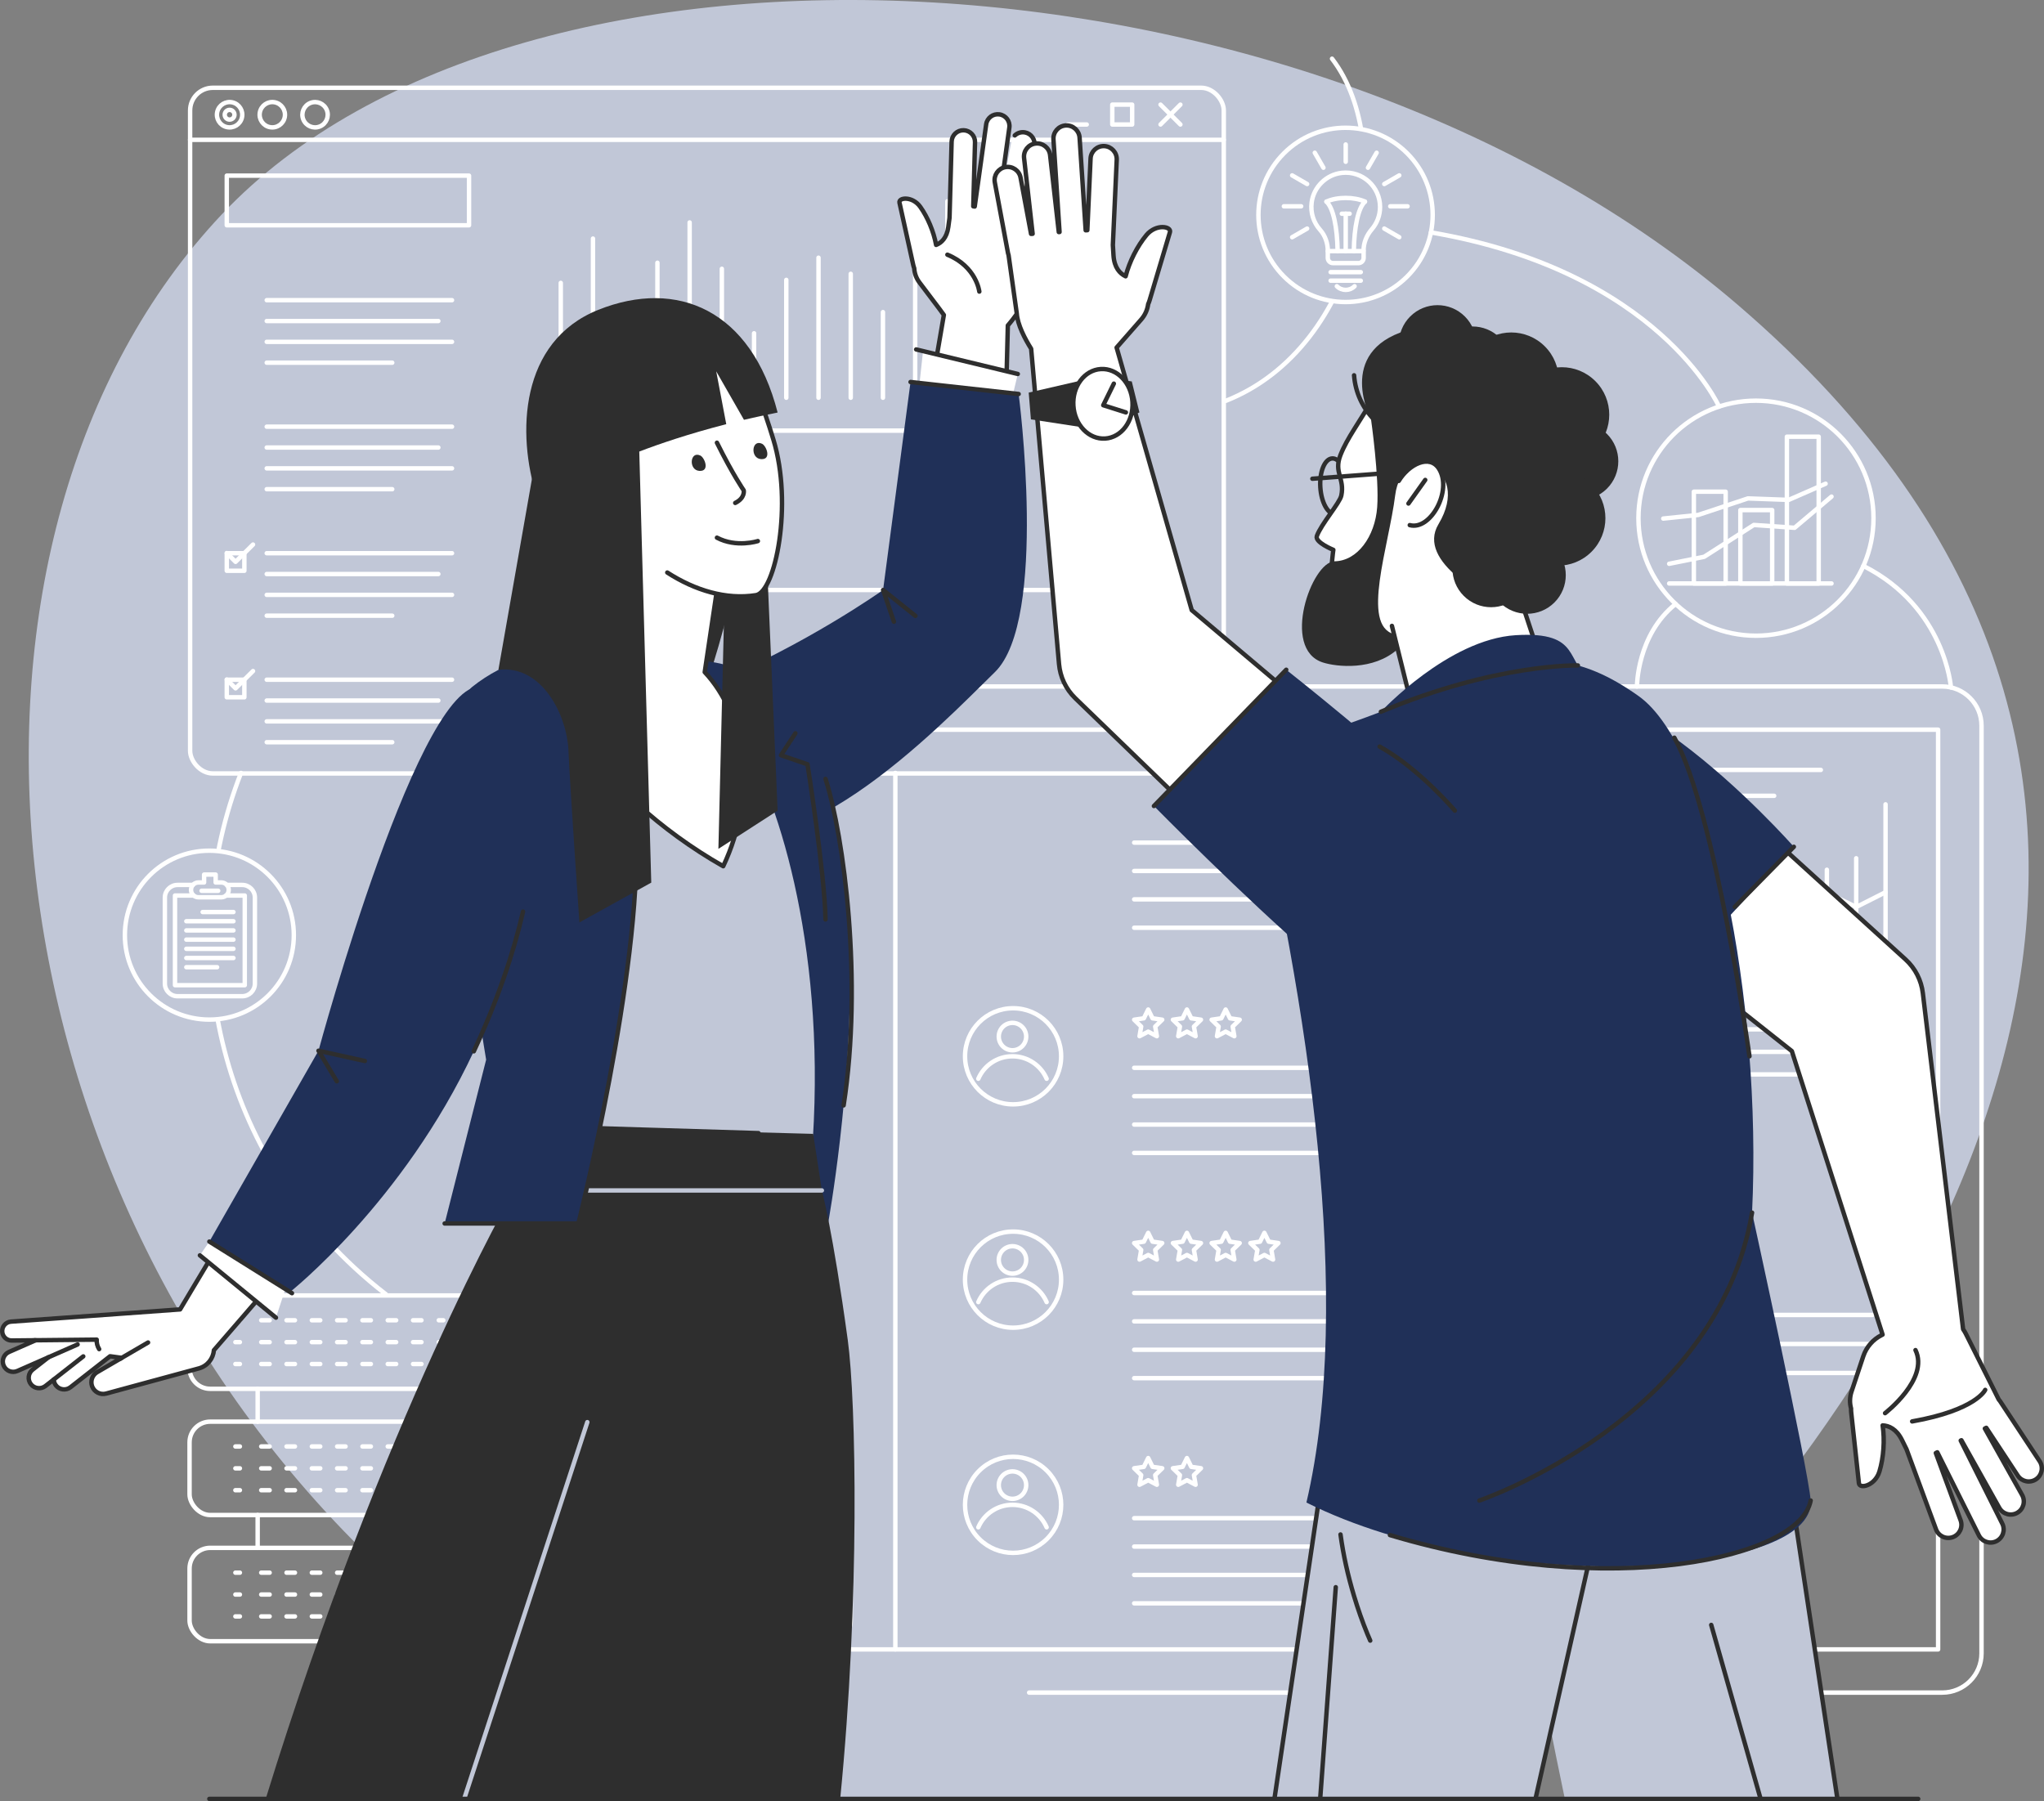 <?xml version="1.0" encoding="UTF-8"?><svg id="Layer_2" xmlns="http://www.w3.org/2000/svg" viewBox="0 0 4622.76 4073.81"><rect x="0" y="0" width="4622.76" height="4073.81" fill="#808080" stroke="none"/><defs><style>.cls-1,.cls-2{fill:#fff;}.cls-3{fill:#e17847;}.cls-4,.cls-5,.cls-6,.cls-2,.cls-7,.cls-8{stroke-linecap:round;stroke-linejoin:round;stroke-width:10px;}.cls-4,.cls-5,.cls-6,.cls-7{fill:none;}.cls-4,.cls-2{stroke:#2e2e2e;}.cls-5,.cls-7,.cls-8{stroke:#fff;}.cls-9,.cls-8{fill:#c1c7d7;}.cls-6{stroke:#c1c7d7;}.cls-10{fill:#203058;}.cls-11{fill:#2e2e2e;}.cls-7{stroke-dasharray:0 0 19.08 38.15;}</style></defs><g id="Layer_1-2"><path class="cls-9" d="m3236.16,4068.81c182.01-84.75,347.44-202.22,488.29-351.47,681.65-722.32,1440.65-1968.14,205.5-3028.04C2964.32-139.31,1183.26-237.39,501.61,484.93-180.03,1207.25-65.6,2671.03,859.81,3544.34c250.72,236.6,525.82,410.72,807.24,524.48h1569.11Z"/><g><path class="cls-5" d="m3012.55,132.76c152.08,198.13,67.04,652.98-240.57,773.99"/><path class="cls-5" d="m872.99,2927.64c-24.74-19.07-48.83-39.43-72.18-61.1-315.83-293.16-403.84-739.9-255.77-1118.26"/><g><rect class="cls-5" x="429.97" y="198.53" width="2337.73" height="1550.9" rx="51.26" ry="51.26"/><polyline class="cls-5" points="512.87 1537.05 532.75 1556.94 572.24 1517.82"/><polyline class="cls-5" points="512.87 1250.91 532.75 1270.8 572.24 1231.68"/><g><rect class="cls-5" x="512.87" y="1537.38" width="39.77" height="39.77"/><line class="cls-5" x1="603.22" y1="1678.75" x2="887.11" y2="1678.75"/><line class="cls-5" x1="603.22" y1="1631.63" x2="1022.29" y2="1631.63"/><line class="cls-5" x1="603.22" y1="1584.5" x2="991.39" y2="1584.5"/><line class="cls-5" x1="603.22" y1="1537.38" x2="1022.29" y2="1537.38"/></g><g><rect class="cls-5" x="512.87" y="1251.24" width="39.77" height="39.77"/><line class="cls-5" x1="603.22" y1="1392.61" x2="887.11" y2="1392.61"/><line class="cls-5" x1="603.22" y1="1345.49" x2="1022.29" y2="1345.49"/><line class="cls-5" x1="603.22" y1="1298.36" x2="991.39" y2="1298.36"/><line class="cls-5" x1="603.22" y1="1251.24" x2="1022.29" y2="1251.24"/></g><g><line class="cls-5" x1="603.22" y1="1106.48" x2="887.11" y2="1106.48"/><line class="cls-5" x1="603.22" y1="1059.35" x2="1022.29" y2="1059.35"/><line class="cls-5" x1="603.22" y1="1012.23" x2="991.39" y2="1012.23"/><line class="cls-5" x1="603.22" y1="965.1" x2="1022.29" y2="965.1"/></g><g><line class="cls-5" x1="603.22" y1="820.34" x2="887.11" y2="820.34"/><line class="cls-5" x1="603.22" y1="773.21" x2="1022.29" y2="773.21"/><line class="cls-5" x1="603.22" y1="726.09" x2="991.39" y2="726.09"/><line class="cls-5" x1="603.22" y1="678.96" x2="1022.29" y2="678.96"/></g><line class="cls-5" x1="429.97" y1="316.26" x2="2767.7" y2="316.26"/><g><circle class="cls-5" cx="519.26" cy="259.5" r="28.65" transform="translate(146.09 704.16) rotate(-76.55)"/><circle class="cls-5" cx="519.26" cy="259.5" r="11"/><circle class="cls-5" cx="615.9" cy="259.5" r="28.65" transform="translate(247.79 817.33) rotate(-79.43)"/><circle class="cls-5" cx="712.54" cy="259.5" r="28.65" transform="translate(-45.28 287.03) rotate(-22.09)"/></g><g><line class="cls-5" x1="2415.03" y1="281.6" x2="2457.78" y2="281.6"/><g><line class="cls-5" x1="2624.67" y1="236.65" x2="2669.61" y2="281.6"/><line class="cls-5" x1="2669.61" y1="236.65" x2="2624.67" y2="281.6"/></g><rect class="cls-5" x="2515.59" y="236.65" width="44.95" height="44.95"/></g><g><rect class="cls-5" x="512.87" y="397.27" width="547.89" height="112.27"/><line class="cls-5" x1="1215.29" y1="973.98" x2="2142.63" y2="973.98"/><line class="cls-5" x1="1215.29" y1="1334.46" x2="2664.55" y2="1334.46"/><g><line class="cls-5" x1="1268.23" y1="639.85" x2="1268.23" y2="899.64"/><line class="cls-5" x1="2142.63" y1="455.27" x2="2142.63" y2="899.64"/><line class="cls-5" x1="2069.77" y1="539.59" x2="2069.77" y2="899.64"/><line class="cls-5" x1="1996.9" y1="705.94" x2="1996.9" y2="899.64"/><line class="cls-5" x1="1924.03" y1="619.34" x2="1924.03" y2="899.64"/><line class="cls-5" x1="1851.17" y1="582.88" x2="1851.17" y2="899.64"/><line class="cls-5" x1="1778.3" y1="633.02" x2="1778.3" y2="899.64"/><line class="cls-5" x1="1705.43" y1="753.8" x2="1705.43" y2="899.64"/><line class="cls-5" x1="1632.56" y1="607.95" x2="1632.56" y2="899.64"/><line class="cls-5" x1="1559.7" y1="503.12" x2="1559.7" y2="899.64"/><line class="cls-5" x1="1486.83" y1="594.28" x2="1486.83" y2="899.64"/><line class="cls-5" x1="1413.96" y1="769.75" x2="1413.96" y2="899.64"/><line class="cls-5" x1="1341.1" y1="539.59" x2="1341.1" y2="899.64"/></g></g></g><g><g><path class="cls-5" d="m1457.85,2930.1H475.42c-25.8,0-46.72,20.92-46.72,46.72v117.76c0,25.81,20.92,46.72,46.72,46.72h982.44"/><line class="cls-8" x1="1853.74" y1="3035.71" x2="1286.31" y2="3035.71"/><g><line class="cls-5" x1="1002.6" y1="2986.24" x2="992.34" y2="2986.24"/><line class="cls-7" x1="953.23" y1="2986.24" x2="562.14" y2="2986.24"/><line class="cls-5" x1="542.58" y1="2986.24" x2="532.33" y2="2986.24"/></g><g><line class="cls-5" x1="1002.6" y1="3035.71" x2="992.34" y2="3035.71"/><line class="cls-7" x1="953.23" y1="3035.71" x2="562.14" y2="3035.71"/><line class="cls-5" x1="542.58" y1="3035.71" x2="532.33" y2="3035.71"/></g><g><line class="cls-5" x1="1002.6" y1="3085.18" x2="992.34" y2="3085.18"/><line class="cls-7" x1="953.23" y1="3085.18" x2="562.14" y2="3085.18"/><line class="cls-5" x1="542.58" y1="3085.18" x2="532.33" y2="3085.18"/></g></g><g><line class="cls-8" x1="1770.05" y1="3141.31" x2="1770.05" y2="3215.54"/><line class="cls-8" x1="582.73" y1="3141.31" x2="582.73" y2="3215.54"/></g><g><rect class="cls-5" x="428.7" y="3215.54" width="1495.39" height="211.21" rx="46.72" ry="46.72" transform="translate(2352.78 6642.3) rotate(180)"/><line class="cls-8" x1="1853.74" y1="3321.15" x2="1286.31" y2="3321.15"/><g><line class="cls-5" x1="1002.6" y1="3271.68" x2="992.34" y2="3271.68"/><line class="cls-7" x1="953.23" y1="3271.68" x2="562.14" y2="3271.68"/><line class="cls-5" x1="542.58" y1="3271.68" x2="532.33" y2="3271.68"/></g><g><line class="cls-5" x1="1002.6" y1="3321.15" x2="992.34" y2="3321.15"/><line class="cls-7" x1="953.23" y1="3321.15" x2="562.14" y2="3321.15"/><line class="cls-5" x1="542.58" y1="3321.15" x2="532.33" y2="3321.15"/></g><g><line class="cls-5" x1="1002.6" y1="3370.62" x2="992.34" y2="3370.62"/><line class="cls-7" x1="953.23" y1="3370.62" x2="562.14" y2="3370.62"/><line class="cls-5" x1="542.58" y1="3370.62" x2="532.33" y2="3370.62"/></g></g><g><line class="cls-8" x1="1770.05" y1="3426.76" x2="1770.05" y2="3500.99"/><line class="cls-8" x1="582.73" y1="3426.76" x2="582.73" y2="3500.99"/></g><g><rect class="cls-5" x="428.7" y="3500.99" width="1495.39" height="211.21" rx="46.72" ry="46.72" transform="translate(2352.78 7213.19) rotate(180)"/><line class="cls-8" x1="1853.74" y1="3606.59" x2="1286.31" y2="3606.59"/><g><line class="cls-5" x1="1002.6" y1="3557.13" x2="992.34" y2="3557.13"/><line class="cls-7" x1="953.23" y1="3557.13" x2="562.14" y2="3557.13"/><line class="cls-5" x1="542.58" y1="3557.13" x2="532.33" y2="3557.13"/></g><g><line class="cls-5" x1="1002.6" y1="3606.59" x2="992.34" y2="3606.59"/><line class="cls-7" x1="953.23" y1="3606.59" x2="562.14" y2="3606.59"/><line class="cls-5" x1="542.58" y1="3606.59" x2="532.33" y2="3606.59"/></g><g><line class="cls-5" x1="1002.6" y1="3656.06" x2="992.34" y2="3656.06"/><line class="cls-7" x1="953.23" y1="3656.06" x2="562.14" y2="3656.06"/><line class="cls-5" x1="542.58" y1="3656.06" x2="532.33" y2="3656.06"/></g></g></g><g><g><path class="cls-5" d="m1227.73,3226.93v-1585.49c0-49.03,39.75-88.77,88.77-88.77h3076.17c49.03,0,88.77,39.75,88.77,88.77v2098.17c0,49.03-39.75,88.77-88.77,88.77h-2065.19"/><rect class="cls-5" x="1325.89" y="1650.38" width="3057.39" height="2080.31"/></g><g><g><line class="cls-8" x1="2024.92" y1="1748.28" x2="2024.92" y2="3730.68"/><line class="cls-8" x1="3684.25" y1="1650.38" x2="3684.25" y2="3730.68"/></g><g><line class="cls-8" x1="2565.06" y1="1905.83" x2="3305.36" y2="1905.83"/><line class="cls-8" x1="2565.06" y1="1970.02" x2="3339.29" y2="1970.02"/><line class="cls-8" x1="2565.06" y1="2034.21" x2="3305.36" y2="2034.21"/><line class="cls-8" x1="2565.06" y1="2098.4" x2="3203.57" y2="2098.4"/></g><g><line class="cls-8" x1="2565.06" y1="2415.19" x2="3271.43" y2="2415.19"/><line class="cls-8" x1="2565.06" y1="2479.38" x2="3305.36" y2="2479.38"/><line class="cls-8" x1="2565.06" y1="2543.56" x2="3271.43" y2="2543.56"/><line class="cls-8" x1="2565.06" y1="2607.75" x2="3169.64" y2="2607.75"/></g><g><g><circle class="cls-8" cx="2291.23" cy="2894.33" r="108.68"/><g><path class="cls-8" d="m2367.09,2945.13c-12.9-29.88-42.63-50.79-77.25-50.79s-64.34,20.91-77.25,50.79"/><circle class="cls-8" cx="2289.85" cy="2849.73" r="31.01"/></g></g><g><line class="cls-8" x1="2565.06" y1="2924.54" x2="3357.7" y2="2924.54"/><line class="cls-8" x1="2565.06" y1="2988.73" x2="3391.63" y2="2988.73"/><line class="cls-8" x1="2565.06" y1="3052.92" x2="3357.7" y2="3052.92"/><line class="cls-8" x1="2565.06" y1="3117.11" x2="3255.91" y2="3117.11"/></g><g><polygon class="cls-8" points="2596.79 2788.54 2606.59 2808.41 2628.52 2811.6 2612.65 2827.06 2616.4 2848.9 2596.79 2838.59 2577.18 2848.9 2580.92 2827.06 2565.06 2811.6 2586.98 2808.41 2596.79 2788.54"/><polygon class="cls-8" points="2684.38 2788.54 2694.19 2808.41 2716.12 2811.6 2700.25 2827.06 2703.99 2848.9 2684.38 2838.59 2664.77 2848.9 2668.52 2827.06 2652.65 2811.6 2674.58 2808.41 2684.38 2788.54"/><polygon class="cls-8" points="2771.98 2788.54 2781.78 2808.41 2803.71 2811.6 2787.84 2827.06 2791.59 2848.9 2771.98 2838.59 2752.37 2848.9 2756.11 2827.06 2740.25 2811.6 2762.17 2808.41 2771.98 2788.54"/><polygon class="cls-8" points="2859.57 2788.54 2869.38 2808.41 2891.3 2811.6 2875.44 2827.06 2879.18 2848.9 2859.57 2838.59 2839.96 2848.9 2843.71 2827.06 2827.84 2811.6 2849.77 2808.41 2859.57 2788.54"/></g><g><circle class="cls-8" cx="2291.23" cy="2389.15" r="108.68"/><g><path class="cls-8" d="m2367.09,2439.95c-12.9-29.88-42.63-50.79-77.25-50.79s-64.34,20.91-77.25,50.79"/><circle class="cls-8" cx="2289.85" cy="2344.55" r="31.01"/></g></g><g><polygon class="cls-8" points="2596.79 2283.36 2606.59 2303.23 2628.52 2306.41 2612.65 2321.88 2616.4 2343.72 2596.79 2333.41 2577.18 2343.72 2580.92 2321.88 2565.06 2306.41 2586.98 2303.23 2596.79 2283.36"/><polygon class="cls-8" points="2684.38 2283.36 2694.19 2303.23 2716.12 2306.41 2700.25 2321.88 2703.99 2343.72 2684.38 2333.41 2664.77 2343.72 2668.52 2321.88 2652.65 2306.41 2674.58 2303.23 2684.38 2283.36"/><polygon class="cls-8" points="2771.98 2283.36 2781.78 2303.23 2803.71 2306.41 2787.84 2321.88 2791.59 2343.72 2771.98 2333.41 2752.37 2343.72 2756.11 2321.88 2740.25 2306.41 2762.17 2303.23 2771.98 2283.36"/></g></g><g><g><circle class="cls-8" cx="2291.23" cy="3403.69" r="108.68" transform="translate(-1735.69 2617.06) rotate(-45)"/><g><path class="cls-8" d="m2367.09,3454.48c-12.9-29.88-42.63-50.79-77.25-50.79s-64.34,20.91-77.25,50.79"/><circle class="cls-8" cx="2289.85" cy="3359.09" r="31.01"/></g></g><g><line class="cls-8" x1="2565.06" y1="3433.9" x2="3305.36" y2="3433.9"/><line class="cls-8" x1="2565.06" y1="3498.09" x2="3339.29" y2="3498.09"/><line class="cls-8" x1="2565.06" y1="3562.28" x2="3305.36" y2="3562.28"/><line class="cls-8" x1="2565.06" y1="3626.47" x2="3203.57" y2="3626.47"/></g><g><polygon class="cls-8" points="2596.79 3297.9 2606.59 3317.77 2628.52 3320.95 2612.65 3336.42 2616.4 3358.26 2596.79 3347.95 2577.18 3358.26 2580.92 3336.42 2565.06 3320.95 2586.98 3317.77 2596.79 3297.9"/><polygon class="cls-8" points="2684.38 3297.9 2694.19 3317.77 2716.12 3320.95 2700.25 3336.42 2703.99 3358.26 2684.38 3347.95 2664.77 3358.26 2668.52 3336.42 2652.65 3320.95 2674.58 3317.77 2684.38 3297.9"/></g></g><g><line class="cls-8" x1="3549.83" y1="1766.94" x2="3549.83" y2="3626.47"/><circle class="cls-8" cx="3549.83" cy="2323.57" r="30.64" transform="translate(-691.41 2213.28) rotate(-31.72)"/></g><g><line class="cls-8" x1="3799.83" y1="2051.56" x2="3799.83" y2="2158.34"/><line class="cls-8" x1="3866.2" y1="1988.92" x2="3866.2" y2="2158.34"/><line class="cls-8" x1="3932.57" y1="2002.48" x2="3932.57" y2="2158.34"/><line class="cls-8" x1="3998.93" y1="1905.64" x2="3998.93" y2="2158.34"/><line class="cls-8" x1="4065.3" y1="1976.7" x2="4065.3" y2="2158.34"/><line class="cls-8" x1="4131.67" y1="1967.21" x2="4131.67" y2="2158.34"/><line class="cls-8" x1="4198.03" y1="1941.23" x2="4198.03" y2="2158.34"/><line class="cls-8" x1="4264.4" y1="1819.25" x2="4264.4" y2="2158.34"/><polyline class="cls-5" points="3799.83 2117.82 3866.2 2075.55 3932.57 2086.46 3998.93 2057.94 4065.3 2014.22 4131.67 2019.17 4198.03 2051.56 4264.4 2018.02"/><line class="cls-5" x1="3781.63" y1="2158.34" x2="4284.43" y2="2158.34"/></g><g><line class="cls-8" x1="3891.33" y1="2277.19" x2="4284.43" y2="2277.19"/><line class="cls-8" x1="3781.63" y1="2328.17" x2="4284.43" y2="2328.17"/><line class="cls-8" x1="3781.63" y1="2379.14" x2="4284.43" y2="2379.14"/><line class="cls-8" x1="3781.63" y1="2430.12" x2="4161.06" y2="2430.12"/></g><g><line class="cls-8" x1="3857.71" y1="2974.22" x2="4234.82" y2="2974.22"/><line class="cls-8" x1="3857.71" y1="3039.83" x2="4286.99" y2="3039.83"/><line class="cls-8" x1="3857.71" y1="3105.43" x2="4222.73" y2="3105.43"/></g><g><line class="cls-8" x1="3789.69" y1="1741.46" x2="4118.06" y2="1741.46"/><line class="cls-8" x1="3789.69" y1="1800.01" x2="4012.51" y2="1800.01"/></g><circle class="cls-8" cx="3800.37" cy="2972.07" r="18.73" transform="translate(34.66 5987.94) rotate(-76.72)"/><circle class="cls-8" cx="3800.37" cy="3039.83" r="18.73" transform="translate(-31.29 6040.12) rotate(-76.72)"/><circle class="cls-8" cx="3800.37" cy="3107.58" r="18.73" transform="translate(-1084.29 3597.46) rotate(-45)"/><rect class="cls-8" x="3781.63" y="3225.33" width="228.47" height="74.82"/><rect class="cls-8" x="3781.63" y="3443.66" width="128.69" height="74.82"/><line class="cls-8" x1="3781.63" y1="3201.87" x2="3781.63" y2="3648.86"/></g></g><g><circle class="cls-8" cx="3043.15" cy="486.07" r="197.07" transform="translate(547.61 2294.2) rotate(-45)"/><g><g><path class="cls-5" d="m3083.9,566.35c0-17.65,7.02-34.29,18.53-47.67,11.67-13.56,18.73-31.19,18.73-50.49,0-45.82-39.67-82.38-86.54-77.19-35.14,3.89-63.73,31.99-68.17,67.06-3.01,23.76,4.75,45.7,19.04,61.71,11.74,13.15,17.58,30.55,17.58,48.18"/><path class="cls-5" d="m3002.96,567.95h81.06v15.39c0,6.51-5.28,11.79-11.79,11.79h-57.48c-6.51,0-11.79-5.28-11.79-11.79v-15.39h0Z"/><line class="cls-5" x1="3009.39" y1="615.54" x2="3077.58" y2="615.54"/><line class="cls-5" x1="3009.39" y1="634.8" x2="3077.58" y2="634.8"/><path class="cls-5" d="m3063.58,647.38c-11.1,11.1-29.09,11.1-40.18,0"/><path class="cls-5" d="m2999.92,456.03c24.06-11.1,63.07-11.1,87.13,0"/><line class="cls-5" x1="3043.49" y1="483.39" x2="3043.49" y2="567.95"/><line class="cls-5" x1="3034.65" y1="483.39" x2="3052.33" y2="483.39"/><g><path class="cls-5" d="m3025.18,567.95c-.84-54.25-9.68-97.19-25.26-111.92"/><path class="cls-5" d="m3061.8,567.95c.84-54.25,9.68-97.19,25.26-111.92"/></g></g><g><g><line class="cls-5" x1="3130.72" y1="516.98" x2="3164.63" y2="536.56"/><line class="cls-5" x1="2922.35" y1="396.68" x2="2956.25" y2="416.25"/></g><line class="cls-5" x1="2973.55" y1="345.48" x2="2993.12" y2="379.38"/><line class="cls-5" x1="3043.49" y1="326.74" x2="3043.49" y2="365.89"/><line class="cls-5" x1="3113.43" y1="345.48" x2="3093.85" y2="379.38"/><g><line class="cls-5" x1="2956.25" y1="516.98" x2="2922.35" y2="536.56"/><line class="cls-5" x1="3164.63" y1="396.68" x2="3130.72" y2="416.25"/></g><g><line class="cls-5" x1="2942.75" y1="466.62" x2="2903.61" y2="466.62"/><line class="cls-5" x1="3183.37" y1="466.62" x2="3144.22" y2="466.62"/></g></g></g></g><g><circle class="cls-8" cx="473.47" cy="2115.14" r="191.05"/><g><path class="cls-5" d="m513.03,2001.58h34.85c15.8,0,28.61,12.81,28.61,28.61v194.48c0,15.8-12.81,28.61-28.61,28.61h-146.41c-15.8,0-28.61-12.81-28.61-28.61v-194.48c0-15.8,12.81-28.61,28.61-28.61h34.89"/><g><line class="cls-5" x1="458.32" y1="2062.89" x2="527.97" y2="2062.89"/><line class="cls-5" x1="421.38" y1="2187.66" x2="491.02" y2="2187.66"/><line class="cls-5" x1="421.38" y1="2083.68" x2="527.97" y2="2083.68"/><line class="cls-5" x1="421.38" y1="2104.48" x2="527.97" y2="2104.48"/><line class="cls-5" x1="421.38" y1="2125.27" x2="527.97" y2="2125.27"/><line class="cls-5" x1="421.38" y1="2146.07" x2="527.97" y2="2146.07"/><line class="cls-5" x1="421.38" y1="2166.86" x2="527.97" y2="2166.86"/></g><polyline class="cls-5" points="511.36 2025.52 553.56 2025.52 553.56 2228.34 395.78 2228.34 395.78 2025.52 437.92 2025.52"/><g><path class="cls-5" d="m487.76,1995.98v-17.83h-26.18v17.83h-12.76c-9.27,0-16.78,7.52-16.78,16.78h0c0,9.27,7.51,16.79,16.78,16.79h51.7c9.27,0,16.78-7.52,16.78-16.79h0c0-9.27-7.52-16.78-16.78-16.78h-12.76Z"/><line class="cls-5" x1="455.87" y1="2014.78" x2="493.47" y2="2014.78"/></g></g></g><g><circle class="cls-8" cx="3971.35" cy="1172.06" r="265.81"/><g><rect class="cls-5" x="3830.86" y="1112.16" width="71.94" height="207.55"/><rect class="cls-5" x="3936.06" y="1153.72" width="71.94" height="165.99"/><rect class="cls-5" x="4041.25" y="987.73" width="71.94" height="331.98"/><line class="cls-5" x1="3775.02" y1="1319.71" x2="4142.18" y2="1319.71"/><polyline class="cls-5" points="3775.02 1275.18 3854.13 1259.39 3966.51 1187.37 4058.71 1193.78 4142.18 1123.25"/><polyline class="cls-5" points="3761.67 1172.9 3840.77 1164.71 3953.16 1127.34 4045.36 1130.67 4128.83 1094.07"/></g></g><path class="cls-5" d="m3236.24,525.67c515.53,88.02,651.62,393.96,651.62,393.96"/><path class="cls-5" d="m3789.69,1366.1c-87.53,69.77-87.53,186.57-87.53,186.57"/><path class="cls-5" d="m4214.3,1280.05c185.1,93.39,197.99,274.8,197.99,274.8"/></g><g><g><ellipse class="cls-4" cx="3016.64" cy="1100.14" rx="30.65" ry="63.25" transform="translate(-60.71 183.43) rotate(-3.45)"/><path class="cls-2" d="m3444.5,1270.21c171.75-101.9,167.02-374.81-46.79-435.2-213.8-60.39-248.84-9.5-286.65,56.64-37.81,66.14-63.71,97.6-79.48,137.73-15.57,39.63,10.11,52.57,1.95,91.56-3.51,16.74-45.96,65.02-55.33,91.59-4.95,14.04,37.29,31.13,37.29,31.13,0,0-24.69,167.13,29.84,213.66,54.53,46.53,302.71-63.71,399.17-187.12Z"/><polygon class="cls-1" points="3360.41 1117.57 3523.72 1610.69 3206.54 1651.7 3125.65 1314.75 3360.41 1117.57"/><polyline class="cls-4" points="3360.41 1117.57 3523.72 1610.69 3206.54 1651.7 3148.01 1415.67"/><path class="cls-11" d="m3438.57,1378.72c100.33-220.33,235.53-300.11,167.27-428.51-68.26-128.4-211.78-118.73-214.42-127.8-2.64-9.07-126.41-100.38-210.33-75.01-161.47,48.82-80.36,201.07-80.36,201.07,0,0,18.87,132.3,13.95,198.7-4.93,66.4-44.81,121.76-96.46,122.38-51.66.62-121.74,198.04-26.6,228.81,31.1,10.06,114.34,19.15,169.45-30.15l-8.41-33.91c-74.95-20.53-11.84-197.75,2.73-314.09,15.77-125.99,175.99-64.73,97.85,65.48-50.58,84.28,106.23,171.46,185.35,193.02Z"/><path class="cls-4" d="m3062.38,848.85c2.85,38.44,19.26,74.44,46.39,101.1"/><g><path class="cls-1" d="m3166.19,1083.48c23.84-35.4,68.18-55.69,88.52-22.84,25.41,41.03-5.25,111.26-43.45,125.68-2.87-38.6-17.52-76.22-45.07-102.84Z"/><line class="cls-4" x1="3185.4" y1="1138.89" x2="3223.36" y2="1085.53"/><path class="cls-4" d="m3163.39,1087.84c23-38.05,70.16-61.38,91.32-27.21,30.38,49.05-19.37,139.84-66.36,127.12"/></g><path class="cls-4" d="m3179.09,1066.89c-16.1,1.05-211,15.94-211,15.94"/></g><circle class="cls-11" cx="3251.15" cy="777.65" r="87.43" transform="translate(402.36 2526.68) rotate(-45)"/><circle class="cls-11" cx="3453.78" cy="1300.83" r="87.43" transform="translate(91.76 2823.2) rotate(-45)"/><circle class="cls-11" cx="3572.55" cy="1043.32" r="87.43" transform="translate(308.64 2831.76) rotate(-45)"/><circle class="cls-11" cx="3372.28" cy="1286" r="87.43" transform="translate(78.38 2761.22) rotate(-45)"/><circle class="cls-11" cx="3330.31" cy="825.86" r="87.43" transform="translate(391.45 2596.78) rotate(-45)"/><circle class="cls-11" cx="3523.41" cy="1172.06" r="107.42" transform="translate(203.21 2834.71) rotate(-45)"/><circle class="cls-11" cx="3532.09" cy="937.98" r="107.42" transform="translate(371.27 2772.29) rotate(-45)"/><circle class="cls-11" cx="3417.86" cy="859.4" r="107.42" transform="translate(393.38 2668.5) rotate(-45)"/></g><g><g><path class="cls-2" d="m846.96,2629.49s-4.21-30.28-9.88-71.04l-202.73,28.19c-76.16,120.8-227.05,375.02-227.05,375.02h0l-382.68,27.67c-11.95.98-20.76,11.61-19.51,23.53,1.15,10.96,10.45,19.25,21.47,19.14l53.96-.55c-28.99,12.77-56.03,24.69-60.07,26.44-11.89,5.17-17.34,19-12.18,30.89,5.17,11.89,19,17.34,30.89,12.18,4.52-1.96,37.77-16.62,70.37-30.98-18.15,14.21-32.85,25.72-35.56,27.82-10.25,7.94-12.12,22.69-4.18,32.94,7.94,10.25,22.69,12.12,32.94,4.18,1.8-1.4,8.91-6.96,18.81-14.7.21,4.67,1.81,9.33,4.89,13.3,7.94,10.25,22.69,12.12,32.94,4.18,5.3-4.1,56.36-44.11,89.48-70.04.94.15,1.9.28,2.86.35l23.56,3.25-55.46,32.32c-11.14,6.49-15.98,20.07-11.46,32.15h0c4.79,12.8,18.54,19.85,31.73,16.27l209.54-56.91c19.75-5.36,32.63-22.41,34.15-41.16,50.83-58.54,269.53-310.78,363.17-424.44Z"/><g><path class="cls-1" d="m2375.81,351.63c-14.14-3.72-28.61,4.73-32.33,18.86-2.01,7.62-19.15,72.79-29.44,111.91l-3.17-.44c9.59-51.12,26.93-143.59,28.42-151.53,2.69-14.37-6.77-28.2-21.13-30.89-14.37-2.69-28.2,6.77-30.89,21.13-1.51,8.07-19.39,103.42-28.87,153.97l-1.51-.21c8.19-58.77,24.75-177.56,25.91-185.85,2.02-14.48-8.08-27.85-22.56-29.87-14.48-2.02-27.85,8.08-29.87,22.56-1.16,8.29-17.71,127.08-25.91,185.85l-3.3-.46c1.32-47.85,3.77-136.67,3.99-144.84.4-14.61-11.12-26.78-25.73-27.19-14.61-.4-26.78,11.12-27.19,25.73-.29,10.42-4.18,151.66-4.75,172.42-.91,6.88-1.98,14.97-2.82,20.95-3.44,24.66-15.61,35.58-27.51,40.23-5.31-29.8-19.06-62.59-35.88-86.15-17.69-24.77-49.57-21.28-46.96-9.38,0,0,21.15,95.6,30.92,140.19.66,3,1.47,5.69,2.39,8.13.63,11.23,4.48,22.4,11.77,32.04l45.41,60.12c2.72,3.6,6.05,8.3,9.85,13.53-16.36,95.33-40.43,235.57-59.34,345.78l198.32-95.4c2.03-80.63,4.08-161.83,5.71-226.63,9.73-11.3,46.96-56.46,51.85-91.53l25.03-116.03c.59-1.32,1.11-2.68,1.49-4.12,2.76-10.49,34.22-130.06,36.98-140.55,3.72-14.14-4.73-28.61-18.86-32.33Z"/><path class="cls-4" d="m2259.3,457.02c8.19-58.77,22.32-160.15,23.48-168.45,2.02-14.48-8.08-27.85-22.56-29.87-14.48-2.02-27.85,8.08-29.87,22.56-1.16,8.29-17.71,127.08-25.91,185.85l-3.3-.46c1.32-47.85,3.77-136.67,3.99-144.84.4-14.61-11.12-26.78-25.73-27.19-14.61-.4-26.78,11.12-27.19,25.73-.29,10.42-4.18,151.66-4.75,172.42-.91,6.88-1.98,14.97-2.82,20.95-3.44,24.66-15.61,35.58-27.51,40.23-5.31-29.8-19.06-62.59-35.88-86.15-17.69-24.77-49.57-21.28-46.96-9.38,0,0,21.15,95.6,30.92,140.19.66,3,1.47,5.69,2.39,8.13.63,11.23,4.48,22.4,11.77,32.04l45.41,60.12c2.72,3.6,6.05,8.3,9.85,13.53-16.36,95.33-40.43,235.57-59.34,345.78l198.32-95.4c2.03-80.63,4.08-161.83,5.71-226.63,9.73-11.3,46.96-56.46,51.85-91.53l25.03-116.03c.59-1.32,1.11-2.68,1.49-4.12,2.76-10.49,34.22-130.06,36.98-140.55,3.72-14.14-4.73-28.61-18.86-32.33s-28.61,4.73-32.33,18.86c-2.01,7.62-19.15,72.79-29.44,111.91l-3.17-.44c9.59-51.12,26.93-143.59,28.42-151.53,2.69-14.37-6.77-28.2-21.13-30.89-8.66-1.62-17.13,1.17-23.08,6.79"/><path class="cls-2" d="m2142.63,576.06c65.95,27.14,72.22,83.44,72.22,83.44"/><polygon class="cls-1" points="2072.02 937.03 2087.98 790.38 2301.86 845.87 2269.2 983.27 2072.02 937.03"/><path class="cls-10" d="m2059.28,864.04l244.5,27.13s67.24,511.01-53.78,629.12c-121.02,118.11-478.81,497.26-695.51,334.57-216.7-162.69-167.26-216.76,50.01-306.13,217.27-89.37,392.69-214.27,392.69-214.27l62.08-470.41Z"/><line class="cls-4" x1="2059.28" y1="864.04" x2="2303.78" y2="891.17"/><line class="cls-4" x1="2072.02" y1="790.38" x2="2301.86" y2="845.87"/><polyline class="cls-4" points="2021.65 1406.16 1997.2 1334.46 2070.36 1393.07"/></g><path class="cls-11" d="m1708.68,856.54c11.34,561.58-245.22,1007.48-245.22,1007.48l-205.16-119,72.03-981.37,378.36,92.89Z"/><g><path class="cls-3" d="m655.64,4068.81c60.82-214.54,109.2-385.18,109.2-385.18l362.5,138.79s-29.91,94.48-78,246.39h-393.7Z"/><g><path class="cls-1" d="m1850.58,4068.81c.91-5.13,1.39-7.8,1.39-7.8,0,0-1.45-553.86-1.45-962.26h-367.7c-10.8,187.71-35.38,556.86-63.66,970.06h431.43Z"/><path class="cls-3" d="m1850.58,4068.81c.91-5.13,1.39-7.8,1.39-7.8,0,0-1.45-553.86-1.45-962.26h-367.7c-10.8,187.71-35.38,556.86-63.66,970.06h431.43Z"/></g></g><path class="cls-4" d="m121.57,3120.2c18.05-14.13,45.38-35.53,66.75-52.26"/><path class="cls-4" d="m108.49,3070.44c31.5-13.88,62.68-27.62,67.05-29.52"/><path class="cls-4" d="m224.26,3051.53c-4.19-6.57-6-14.1-5.55-21.49l-140.85,1.43"/><line class="cls-4" x1="334.88" y1="3036.53" x2="270.77" y2="3073.89"/><path class="cls-10" d="m1872.8,2767.33s-689.4-124.75-674.41-109.75c15,15-61.06-849.54-61.06-849.54,0,0,87.05-365.06,468.75-311.33,487.94,68.69,266.72,1270.62,266.72,1270.62Z"/><path class="cls-9" d="m1594.44,2767.33c-189.65-5.19-367.58-221.2-367.58-221.2,0,0-321.22-914.32,0-1041.69,268.96-106.64,356.64,24.31,446.72,162.41,78.89,120.95,193.61,457.77,164.68,911.45-15.86,248.75-243.81,189.03-243.81,189.03Z"/><path class="cls-4" d="m1798.91,1658.57l-32.66,49.63,60.02,20.56s38.57,243.86,40.74,350.88"/><path class="cls-11" d="m1900.21,4068.81c44.72-451.13,36.06-899.57,17.11-1038.04-33.94-248-58.58-338.19-58.58-338.19l-19.65-127.94-678.22-18.51v149.64s-294.28,511.05-559.99,1373.05h1299.33Z"/><polyline class="cls-4" points="1715.37 2562.98 1160.87 2546.12 1160.87 2695.76"/><line class="cls-6" x1="1858.74" y1="2692.57" x2="1226.86" y2="2692.57"/><path class="cls-2" d="m1593.83,1520.23l58.52-392.63c-3.27-276.18-261.55-193.29-261.55-193.29,0,0-21.6,357.88-32.33,516.05-218.33,50.48-7.38,347.65,277.18,508.9,77.19-162.6,50.28-340.46-41.83-439.04Z"/><path class="cls-10" d="m1067.46,1553.99c74.1-59.64,172.64-86.48,255-90.63,0,0-5.28,71.27,17.23,108.11,47.92,78.42,92.18,161.56,98.61,314.31,13.01,309.03-130.12,881.55-130.12,881.55h-302.52l93.81-370.48s-130.79-763.36-32.01-842.86Z"/><path class="cls-4" d="m1322.45,1463.36s-5.28,71.27,17.23,108.11c47.92,78.42,92.18,161.56,98.61,314.31,13.01,309.03-130.12,881.55-130.12,881.55h-302.52"/><polygon class="cls-1" points="497.03 2773.93 452.06 2839.41 624.08 2980.32 672.21 2834.3 497.03 2773.93"/><line class="cls-4" x1="452.06" y1="2839.41" x2="624.08" y2="2980.32"/><path class="cls-10" d="m1094.84,1554.6c-140.23-45.14-374.53,821.96-374.53,821.96l-246.84,431.68,181.37,114.99s256.98-203.1,416.7-545.3c210.52-451.04,153.1-781.54,23.3-823.33Z"/><path class="cls-4" d="m1071.54,2377.93c53.18-113.93,89.26-220.17,111.39-316.01"/><path class="cls-4" d="m825.18,2399.79c-70.71-15.55-104.87-23.23-104.87-23.23l41.46,69.14"/><line class="cls-4" x1="473.47" y1="2808.24" x2="660.35" y2="2925.01"/><path class="cls-6" d="m1328.31,3216.65s-221.52,677.69-278.54,852.16"/><path class="cls-4" d="m1867.01,1761.68c41.61,129.87,84.75,457.27,40.93,738.54"/><polygon class="cls-11" points="1720.54 947.49 1758.72 1833.54 1624.75 1919.99 1647.82 974.16 1720.54 947.49"/><g><path class="cls-1" d="m1480.9,760.54c-380.02,124.23-50.54,629.64,228.7,585.65,43.97-6.93,84.19-205.7,39.51-351.87-45.42-148.6-100.85-288.5-268.21-233.79Z"/><path class="cls-4" d="m1509.11,1294.98c62.62,40.4,133.02,61.84,200.5,51.22,43.97-6.93,84.19-205.7,39.51-351.87-45.42-148.6-100.85-288.5-268.21-233.79"/><path class="cls-11" d="m1583.9,1030.34c-23.72-11.14-27.09,32.95-2.42,34.72,24.67,1.77,12.29-30.08,2.42-34.72Z"/><path class="cls-11" d="m1723.46,1003.72c-23.72-11.14-27.09,32.95-2.42,34.72,24.67,1.77,12.29-30.08,2.42-34.72Z"/><path class="cls-4" d="m1621.45,1001.33c35.94,72.34,60.61,107.83,60.61,107.83,0,0,3.63,17.02-19.25,28.39"/><g><path class="cls-11" d="m1709.3,884.82c-60.22-118.65-179.75-7.49-233.36-52.3,52.01,115.91-122.78,135.33-47.18,321.7-21.13,17.6-120.82-31.03-157.58-155.4-36.76-124.37-7.24-227.54,150.68-286.95,157.92-59.42,303.36,54.75,287.45,172.96Z"/><g><path class="cls-1" d="m1453.11,1148.91c27.03-79.62-111.76-136.54-123.65-70.43-11.89,66.11,98.36,144.93,123.65,70.43Z"/><line class="cls-4" x1="1422.4" y1="1125.63" x2="1367.66" y2="1090.07"/><path class="cls-4" d="m1424.1,1070.23c-35.27-26.84-87.55-31.2-94.64,8.25-10.18,56.61,69.21,122.55,108.11,93.54"/></g></g></g><path class="cls-11" d="m1442.63,906.75l30.28,1089.6-162.52,90.01s-21.55-310.33-24.75-388.69-58.59-194.05-158.41-182.81l87.95-500.53,227.44-107.58Z"/><path class="cls-11" d="m1353.09,700.81c-178.55,71.48-184.17,281.12-139.31,421.98,44.86,140.86,162.19-72.13,162.19-72.13,0,0,97.66-47.88,266.57-91.24l-22.71-119.51,62.76,109.65c24.15-5.69,49.54-11.23,76.12-16.49-59.42-231.74-227.08-303.74-405.63-232.26Z"/></g><path class="cls-4" d="m1621.45,1216.11c43.92,23.38,92.54,7.71,92.54,7.71"/></g><g><g><path class="cls-9" d="m4155.53,4068.81c-58.6-419.36-130.42-906.1-165.38-1037.93-64.66-243.84-329.75-582.42-329.75-582.42l-312.38,587.25c1.53,17.77,87.84,539.36,191.08,1033.11h616.43Z"/><line class="cls-4" x1="4023.68" y1="3196.37" x2="4155.53" y2="4068.81"/><g><path class="cls-2" d="m4612.87,3305c-6.68-10.14-82.8-125.65-89.49-135.79-.92-1.39-1.95-2.65-3.05-3.84l-74.29-148.48c-1.85-3.69-3.94-7.17-6.23-10.46l-91.1-760.36c-3.41-28.17-16.59-55.48-39.23-76.06l-14.17-12.88-614.9-558.75c-3.04-2.74-6.56-5.75-9.81-8.32-82.28-65.17-201.8-51.31-266.97,30.97-65.17,82.28-51.31,201.8,30.97,266.97l617.87,489.42,205.21,641.3-2.19,1.1c-19.6,9.81-34.5,27-41.43,47.79l-26.64,79.98c-4.27,12.84-4.36,26.06-1.02,38.19-.1,2.92,0,6.06.38,9.47,5.6,50.76,17.37,159.69,17.37,159.69,1.49,13.55,36.54,5.85,46.43-26.75,9.41-31,12.26-70.69,7.23-104.18,14.28.68,31.09,7.9,43.56,32.82,3.03,6.05,7.06,14.24,10.48,21.21,8.03,21.8,62.69,170.17,66.72,181.11,5.65,15.35,22.68,23.21,38.03,17.55,15.35-5.65,23.21-22.68,17.55-38.03-3.17-8.59-37.54-101.88-56.05-152.14l3.34-1.67c29.71,59.38,89.76,179.4,93.96,187.78,7.32,14.63,25.11,20.55,39.74,13.23,14.63-7.32,20.55-25.11,13.23-39.74-4.19-8.38-64.24-128.4-93.96-187.78l1.53-.76c28.14,50.21,81.2,144.9,85.7,152.92,8,14.27,26.05,19.35,40.31,11.36,14.27-8,19.35-26.04,11.36-40.31-4.42-7.89-55.89-99.72-84.34-150.49l3.2-1.6c24.9,37.79,66.4,100.75,71.25,108.12,9,13.66,27.37,17.43,41.02,8.43,13.66-9,17.43-27.37,8.43-41.02Z"/><path class="cls-4" d="m4332.11,3053.69c31.5,65.48-68.78,142.68-68.78,142.68"/><path class="cls-4" d="m4324.56,3215.03c144.85-25.67,165.23-71.33,165.23-71.33"/></g><g><path class="cls-10" d="m3767.49,2232.66c.96-8.22,289.54-317.35,289.54-317.35,0,0-469.36-533.69-650.24-297.5-248.24,324.15,360.7,614.85,360.7,614.85Z"/><line class="cls-4" x1="4057.02" y1="1915.31" x2="3923.27" y2="2051.24"/></g><path class="cls-9" d="m3472.68,4068.81c109.57-461.2,228.45-990.1,230.49-1121.74,3.79-244.99-335.44-557.92-335.44-557.92l-279.3,353.61c-8.8,21.3-123.1,732.7-206.15,1326.05h590.4Z"/><line class="cls-4" x1="3002.65" y1="3258.63" x2="2882.28" y2="4068.81"/><line class="cls-4" x1="3472.68" y1="4068.81" x2="3644.28" y2="3307.47"/><path class="cls-10" d="m3123.02,1609.89c19.47,102.15,542.61-32.42,478.4-71.04-64.21-38.62-20.95-111.51-173.58-102.15-152.63,9.36-304.82,173.19-304.82,173.19Z"/><path class="cls-10" d="m2823.33,1703.81c498.38-120.09,612.16-321.63,882.53-129.49,166.09,118.04,279.82,689.6,256.64,1168.44,0,0,127.93,584.04,132.56,651.2,12.01,174.13-708.08,220.55-1140.41,4.54,106.73-456.69,4.8-1127.13-131.31-1694.69Z"/><path class="cls-4" d="m3123.02,1609.89c261.53-109.66,445.57-104.76,445.57-104.76"/><path class="cls-4" d="m3786.78,1668.51c92.44,165.25,169.87,720.64,169.87,720.64"/><path class="cls-4" d="m3143.48,3472.11c501.05,149.68,928.05,50.9,951.57-78.15"/><path class="cls-4" d="m3031.72,3470.72c6.36,47.11,16.91,93.65,30.58,139.16,8.77,29.2,18.77,58.08,30.38,86.28,2.02,4.91,4.08,9.82,6.28,14.65"/><path class="cls-4" d="m3020.99,3589.97s-16.43,223.19-35.24,478.84"/><path class="cls-4" d="m3870.17,3675.29s50.97,179.64,111.65,393.52"/><g><path class="cls-2" d="m2695.28,1380.08l-169.92-593.98s.02-.02.03-.03l55.57-63.39c8.92-10.17,14.13-22.32,15.75-34.8,1.23-2.65,2.35-5.59,3.33-8.88,14.53-48.96,45.93-153.93,45.93-153.93,3.88-13.07-31.41-19.56-53.17,6.64-20.7,24.92-38.71,60.4-47.06,93.22-12.9-6.16-25.59-19.33-27.42-47.14-.44-6.75-.99-15.86-1.44-23.61,1.05-23.21,8.21-181.16,8.74-192.81.74-16.34-11.9-30.18-28.24-30.93-16.34-.74-30.18,11.9-30.93,28.24-.41,9.15-4.92,108.46-7.34,161.97l-3.72.24c-4.36-66.26-13.16-200.18-13.77-209.52-1.07-16.32-15.17-28.68-31.49-27.61-16.32,1.07-28.68,15.17-27.61,31.49.61,9.35,9.42,143.27,13.77,209.52l-1.71.11c-6.46-57.19-18.65-165.05-19.68-174.18-1.84-16.25-16.5-27.94-32.75-26.1-16.25,1.84-27.94,16.5-26.1,32.75,1.02,8.98,12.84,113.59,19.37,171.42l-3.57.23c-8.3-44.49-22.12-118.62-23.74-127.29-3-16.08-18.46-26.68-34.54-23.68-16.08,3-26.68,18.46-23.68,34.54,2.23,11.94,27.59,147.93,29.82,159.87.31,1.64.77,3.2,1.32,4.72l18.48,131.53c1.69,25.78,18.39,57.48,32.56,80.13l63.06,713.32c2.53,28.26,14.85,55.97,36.85,77.24l13.76,13.31s226.67,219.2,400.72,387.53h243.61v-267c-174.2-147.01-394.77-333.17-394.77-333.17Z"/><path class="cls-10" d="m2908.98,1514.86c-1.22,8.18-299.26,308.21-299.26,308.21,0,0,205.22,208.54,362.51,343.75,86.37,74.25,212.02,54.85,278.18-26.2,78.2-95.8,114.19-228.67,46-293.98-157.15-150.51-387.43-331.77-387.43-331.77Z"/><path class="cls-4" d="m3120.18,1688.65c88.81,49.09,170.15,144.9,170.15,144.9"/><line class="cls-4" x1="2908.98" y1="1514.86" x2="2609.72" y2="1823.06"/></g><path class="cls-4" d="m3962.49,2742.76c-78.71,468.1-616.69,651.2-616.69,651.2"/></g><polygon class="cls-11" points="2326.54 888 2451.45 859.23 2455.45 967.58 2331.54 948.53 2326.54 888"/><polygon class="cls-11" points="2559.65 862.74 2521.78 857.35 2537.77 951.94 2576.96 932.77 2559.65 862.74"/><ellipse class="cls-2" cx="2494.43" cy="913.3" rx="66.96" ry="78.75" transform="translate(-52.3 158.02) rotate(-3.59)"/><polyline class="cls-2" points="2519.09 867.72 2495.13 916.54 2546.3 932.77"/></g><line class="cls-4" x1="473.47" y1="4068.81" x2="4338.24" y2="4068.81"/></g></svg>